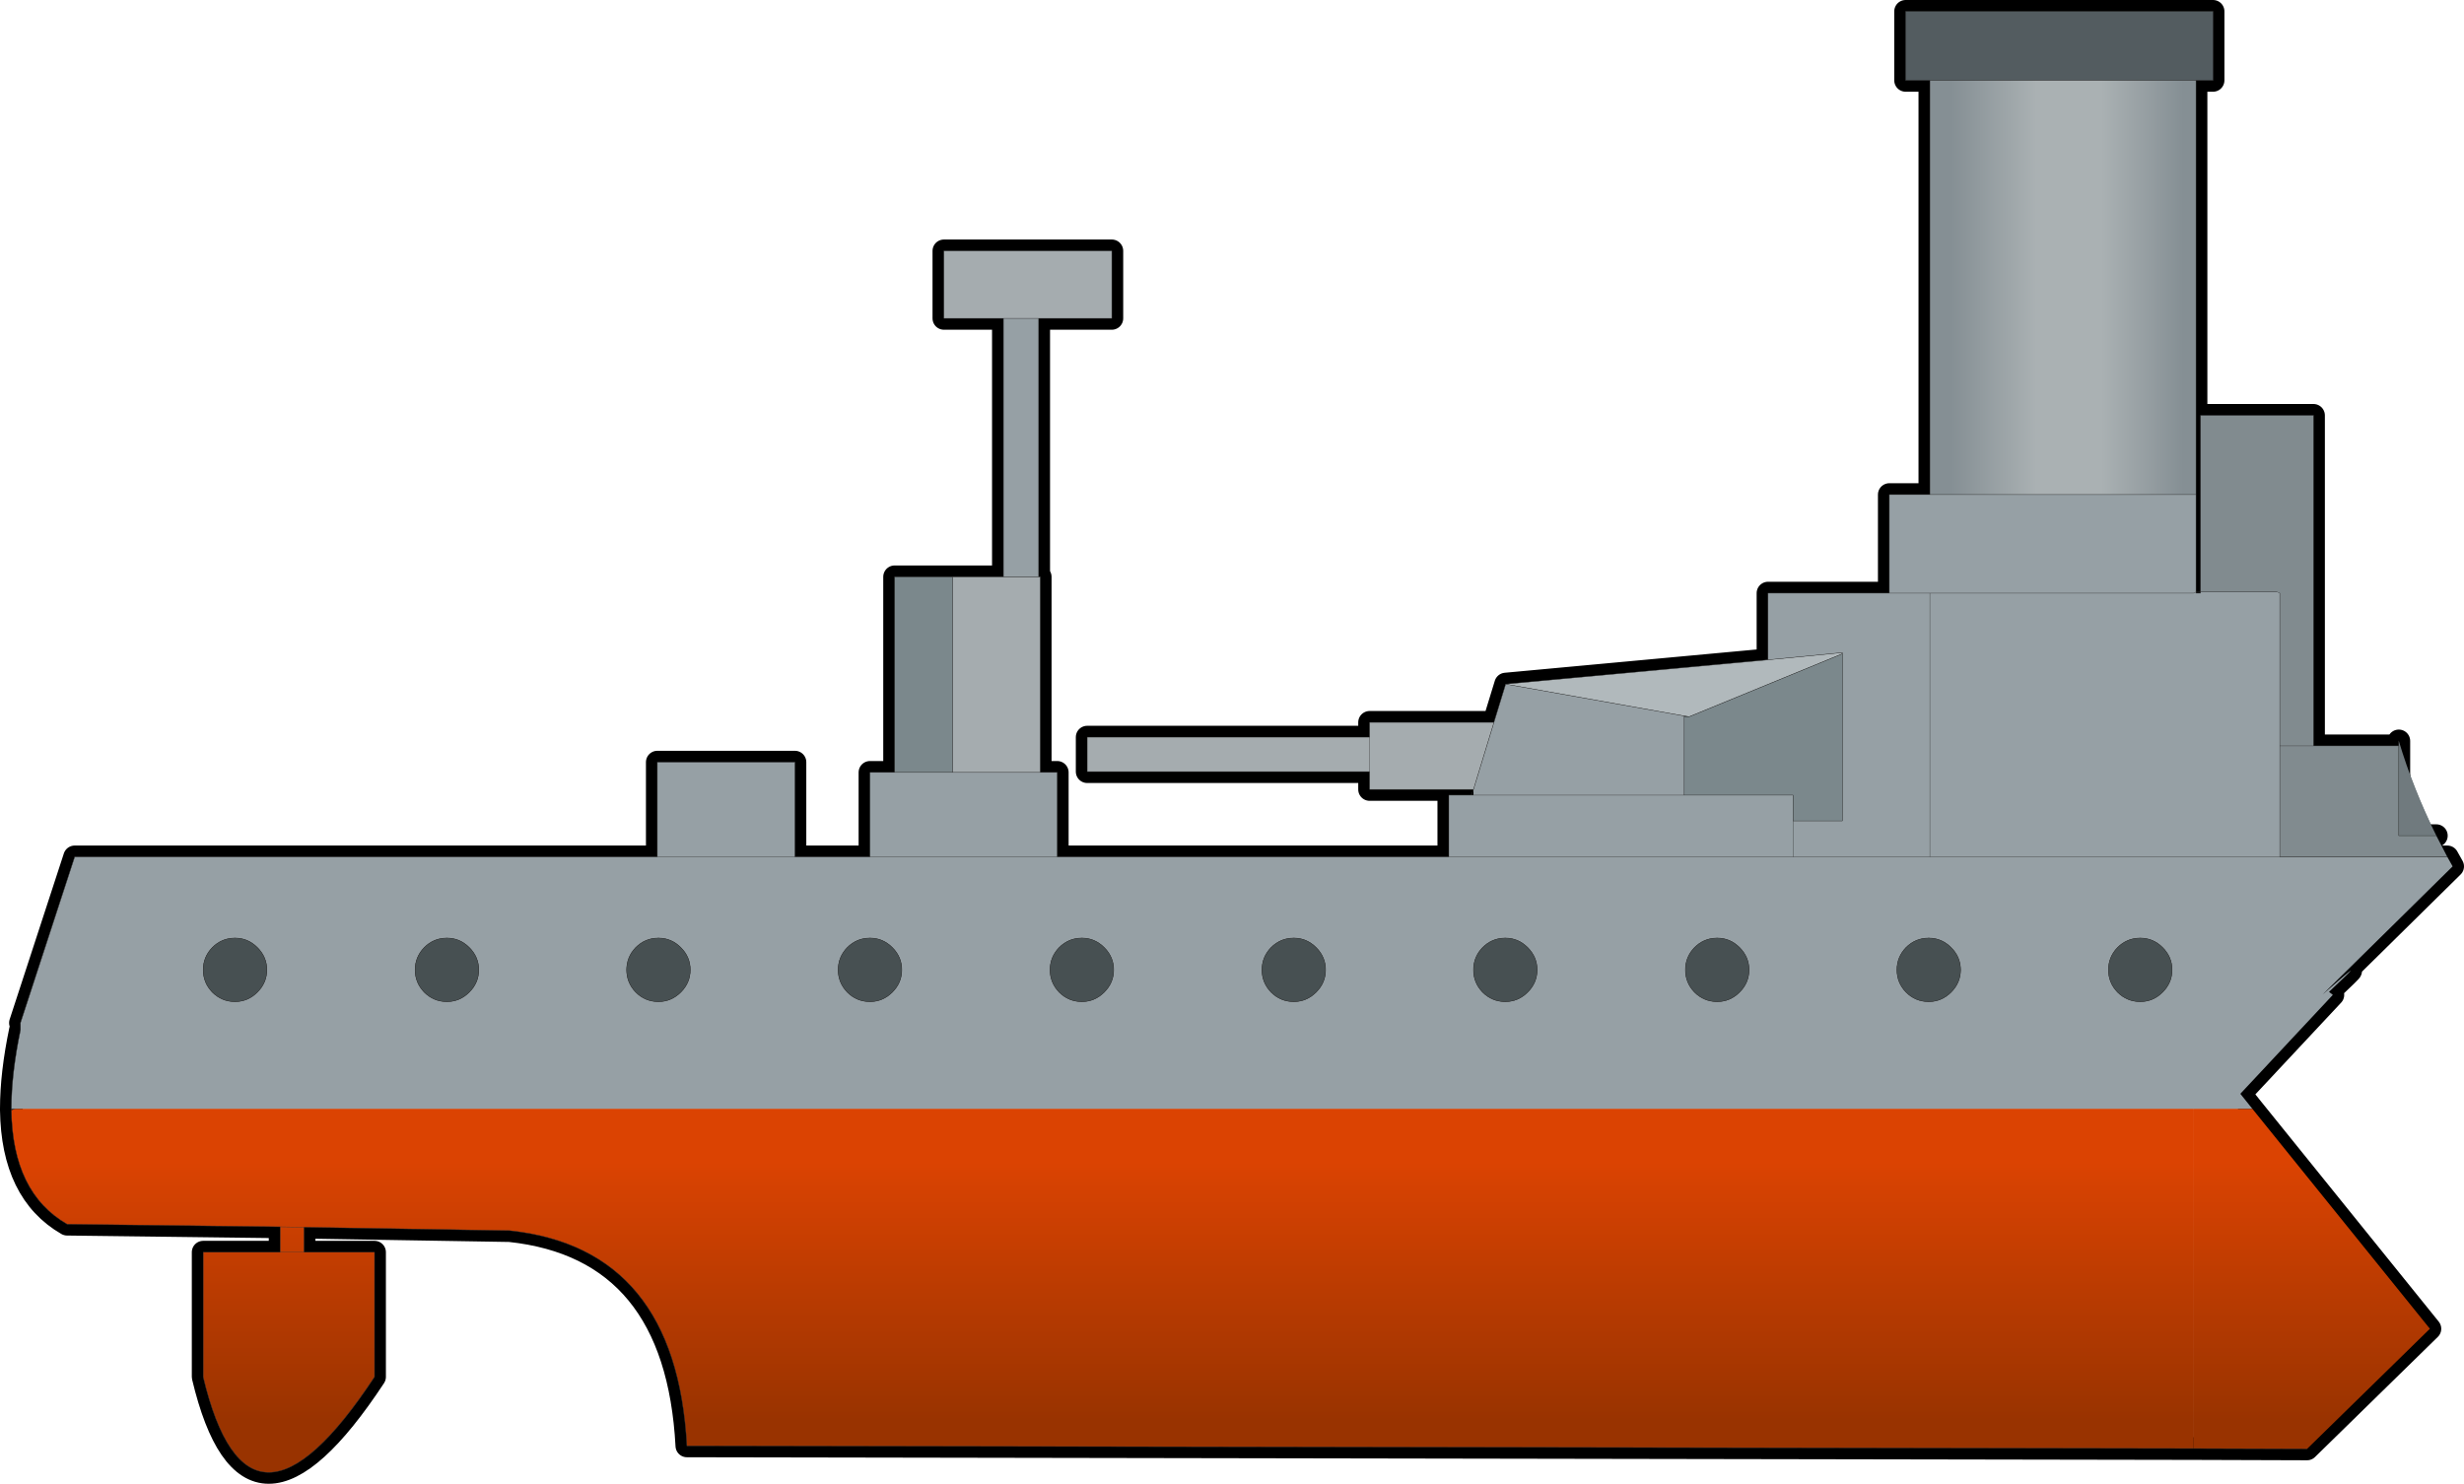 <?xml version="1.0" encoding="UTF-8" standalone="no"?>
<svg xmlns:ffdec="https://www.free-decompiler.com/flash" xmlns:xlink="http://www.w3.org/1999/xlink" ffdec:objectType="shape" height="195.75px" width="325.0px" xmlns="http://www.w3.org/2000/svg">
  <g transform="matrix(1.0, 0.0, 0.0, 1.0, 162.5, 97.85)">
    <path d="M31.85 6.3 L18.15 6.3 18.15 3.95 -19.1 3.95 -19.1 -0.6 18.15 -0.6 18.15 -2.55 34.55 -2.55 31.85 6.3 M-36.85 -21.75 L-30.15 -21.75 -25.5 -21.75 -25.3 -21.75 -25.3 4.05 -36.85 4.05 -36.85 -21.75 M-30.15 -55.85 L-38.0 -55.85 -38.0 -64.75 -15.85 -64.75 -15.85 -55.85 -25.5 -55.85 -30.15 -55.85 M18.15 -0.6 L18.15 3.95 18.15 -0.6" fill="#a5acaf" fill-rule="evenodd" stroke="none"/>
    <path d="M34.55 -2.55 L36.1 -7.6 59.65 -3.4 59.65 -3.3 59.65 7.05 74.0 7.05 74.0 10.45 80.5 10.45 80.5 -11.6 80.5 -11.75 70.7 -10.8 70.7 -19.6 86.7 -19.6 86.7 -32.6 92.05 -32.6 127.15 -32.6 127.15 -19.75 126.85 -19.6 92.05 -19.6 86.7 -19.6 92.05 -19.6 126.85 -19.6 127.15 -19.75 127.15 -19.6 127.75 -19.6 127.75 -19.75 137.85 -19.75 138.2 -19.6 138.2 0.55 138.2 15.2 160.3 15.2 161.0 16.45 143.85 33.35 Q150.8 27.25 144.7 33.0 L144.75 33.05 145.2 33.4 133.0 46.45 134.6 48.45 126.85 48.45 -160.5 48.45 -161.0 48.45 -161.0 48.4 Q-161.0 43.8 -159.8 38.05 L-159.8 37.1 -152.65 15.2 -75.8 15.2 -75.8 2.7 -57.65 2.7 -57.65 15.2 -47.75 15.2 -47.75 4.05 -44.5 4.05 -36.85 4.05 -25.3 4.05 -23.05 4.05 -23.05 15.2 28.6 15.2 28.6 7.05 31.55 7.05 31.85 7.05 31.85 6.3 34.55 -2.55 M-30.15 -21.75 L-30.15 -55.85 -25.5 -55.85 -25.5 -21.75 -30.15 -21.75 M80.5 -11.75 L80.5 -11.6 80.5 -11.75 M122.75 33.05 Q124.0 31.8 124.0 30.1 124.0 28.4 122.75 27.15 121.5 25.9 119.8 25.9 118.05 25.9 116.8 27.15 115.6 28.4 115.6 30.1 115.6 31.8 116.8 33.05 118.05 34.3 119.8 34.3 121.5 34.3 122.75 33.05 M28.6 15.2 L74.0 15.2 92.05 15.2 138.2 15.2 92.05 15.2 74.0 15.2 28.6 15.2 M88.9 27.15 Q87.7 28.4 87.7 30.1 87.7 31.8 88.9 33.05 90.15 34.3 91.9 34.3 93.6 34.3 94.85 33.05 96.1 31.8 96.1 30.1 96.1 28.4 94.85 27.15 93.6 25.9 91.9 25.9 90.15 25.9 88.9 27.15 M74.0 10.45 L74.0 15.2 74.0 10.45 M68.2 30.1 Q68.2 28.4 66.95 27.15 65.7 25.9 64.0 25.9 62.25 25.9 61.0 27.15 59.8 28.4 59.8 30.1 59.8 31.8 61.0 33.05 62.25 34.3 64.0 34.3 65.7 34.3 66.95 33.05 68.2 31.8 68.2 30.1 M33.05 33.05 Q34.3 34.3 36.05 34.3 37.75 34.3 39.0 33.05 40.25 31.8 40.25 30.1 40.25 28.4 39.0 27.15 37.75 25.9 36.05 25.9 34.3 25.9 33.05 27.15 31.85 28.4 31.85 30.1 31.85 31.8 33.05 33.05 M5.15 33.05 Q6.4 34.3 8.15 34.3 9.85 34.3 11.1 33.05 12.35 31.8 12.35 30.1 12.35 28.4 11.1 27.15 9.85 25.9 8.15 25.9 6.4 25.9 5.15 27.15 3.95 28.4 3.95 30.1 3.95 31.8 5.15 33.05 M92.05 15.2 L92.05 -19.6 92.05 15.2 M31.85 7.05 L59.65 7.05 31.85 7.05 M-50.75 33.05 Q-49.5 34.3 -47.75 34.3 -46.05 34.3 -44.8 33.05 -43.55 31.8 -43.55 30.1 -43.55 28.4 -44.8 27.15 -46.05 25.9 -47.75 25.9 -49.5 25.9 -50.75 27.15 -51.95 28.4 -51.95 30.1 -51.95 31.8 -50.75 33.05 M-78.65 33.05 Q-77.4 34.3 -75.65 34.3 -73.95 34.3 -72.7 33.05 -71.45 31.8 -71.45 30.1 -71.45 28.4 -72.7 27.15 -73.95 25.9 -75.65 25.9 -77.4 25.9 -78.65 27.15 -79.85 28.4 -79.85 30.1 -79.85 31.8 -78.65 33.05 M-24.0 30.1 Q-24.0 31.8 -22.8 33.05 -21.55 34.3 -19.8 34.3 -18.1 34.3 -16.85 33.05 -15.6 31.8 -15.6 30.1 -15.6 28.4 -16.85 27.15 -18.1 25.9 -19.8 25.9 -21.55 25.9 -22.8 27.15 -24.0 28.4 -24.0 30.1 M-47.75 15.2 L-23.05 15.2 -47.75 15.2 M-75.8 15.2 L-57.65 15.2 -75.8 15.2 M-100.6 33.05 Q-99.35 31.8 -99.35 30.1 -99.35 28.4 -100.6 27.15 -101.85 25.9 -103.55 25.9 -105.3 25.9 -106.55 27.15 -107.75 28.4 -107.75 30.1 -107.75 31.8 -106.55 33.05 -105.3 34.3 -103.55 34.3 -101.85 34.3 -100.6 33.05 M-135.7 30.1 Q-135.7 31.8 -134.5 33.05 -133.25 34.3 -131.5 34.3 -129.8 34.3 -128.55 33.05 -127.3 31.8 -127.3 30.1 -127.3 28.4 -128.55 27.15 -129.8 25.9 -131.5 25.9 -133.25 25.9 -134.5 27.15 -135.7 28.4 -135.7 30.1" fill="#96a0a5" fill-rule="evenodd" stroke="none"/>
    <path d="M-44.5 4.05 L-44.5 -21.75 -36.85 -21.75 -36.85 4.05 -44.5 4.05 M60.3 -3.3 L80.5 -11.6 80.5 10.45 74.0 10.45 74.0 7.05 59.65 7.05 59.65 -3.3 60.3 -3.3" fill="#7b888c" fill-rule="evenodd" stroke="none"/>
    <path d="M36.1 -7.6 L70.7 -10.8 80.5 -11.75 80.5 -11.6 60.3 -3.3 59.65 -3.4 36.1 -7.6" fill="#b1b9bc" fill-rule="evenodd" stroke="none"/>
    <path d="M92.05 -87.25 L88.85 -87.25 88.85 -96.35 129.4 -96.35 129.4 -87.25 127.15 -87.25 92.05 -87.25" fill="#535c60" fill-rule="evenodd" stroke="none"/>
    <path d="M127.75 -19.75 L127.75 -43.05 142.65 -43.05 142.65 0.55 153.9 0.55 153.9 12.4 158.85 12.4 160.3 15.2 138.2 15.2 138.2 0.55 138.2 -19.6 137.85 -19.75 127.75 -19.75 M142.65 0.55 L138.2 0.55 142.65 0.55" fill="#818b8f" fill-rule="evenodd" stroke="none"/>
    <path d="M92.05 -32.6 L92.05 -87.25 127.15 -87.25 127.15 -32.6 92.05 -32.6" fill="url(#gradient0)" fill-rule="evenodd" stroke="none"/>
    <path d="M153.9 0.55 L153.9 -0.1 Q155.8 6.25 158.85 12.4 L153.9 12.4 153.9 0.55" fill="#707a7e" fill-rule="evenodd" stroke="none"/>
    <path d="M122.75 33.05 Q121.5 34.3 119.8 34.3 118.05 34.3 116.8 33.05 115.6 31.8 115.6 30.1 115.6 28.4 116.8 27.15 118.05 25.9 119.8 25.9 121.5 25.9 122.75 27.15 124.0 28.4 124.0 30.1 124.0 31.8 122.75 33.05 M88.9 27.15 Q90.15 25.9 91.9 25.9 93.6 25.9 94.85 27.15 96.1 28.4 96.1 30.1 96.1 31.8 94.85 33.05 93.6 34.3 91.9 34.3 90.15 34.3 88.9 33.05 87.7 31.8 87.7 30.1 87.7 28.4 88.9 27.15 M68.2 30.1 Q68.2 31.8 66.95 33.05 65.7 34.3 64.0 34.3 62.25 34.3 61.0 33.05 59.8 31.8 59.8 30.1 59.8 28.4 61.0 27.15 62.25 25.9 64.0 25.9 65.7 25.9 66.95 27.15 68.2 28.4 68.2 30.1 M5.15 33.05 Q3.95 31.8 3.95 30.1 3.95 28.4 5.15 27.15 6.4 25.9 8.15 25.9 9.85 25.9 11.1 27.15 12.35 28.4 12.35 30.1 12.35 31.8 11.1 33.05 9.85 34.3 8.15 34.3 6.4 34.3 5.15 33.05 M33.05 33.05 Q31.85 31.8 31.85 30.1 31.85 28.4 33.05 27.15 34.3 25.9 36.05 25.9 37.75 25.9 39.0 27.15 40.25 28.4 40.25 30.1 40.25 31.8 39.0 33.05 37.75 34.3 36.05 34.3 34.3 34.3 33.05 33.05 M-24.0 30.1 Q-24.0 28.4 -22.8 27.15 -21.55 25.9 -19.8 25.9 -18.1 25.9 -16.85 27.15 -15.6 28.4 -15.6 30.1 -15.6 31.8 -16.85 33.05 -18.1 34.3 -19.8 34.3 -21.55 34.3 -22.8 33.05 -24.0 31.8 -24.0 30.1 M-78.65 33.05 Q-79.85 31.8 -79.85 30.1 -79.85 28.4 -78.65 27.15 -77.4 25.9 -75.65 25.9 -73.95 25.9 -72.7 27.15 -71.45 28.4 -71.45 30.1 -71.45 31.8 -72.7 33.05 -73.95 34.3 -75.65 34.3 -77.4 34.3 -78.65 33.05 M-50.75 33.05 Q-51.95 31.8 -51.95 30.1 -51.95 28.4 -50.75 27.15 -49.5 25.9 -47.75 25.9 -46.05 25.9 -44.8 27.15 -43.55 28.4 -43.55 30.1 -43.55 31.8 -44.8 33.05 -46.05 34.3 -47.75 34.3 -49.5 34.3 -50.75 33.05 M-100.6 33.05 Q-101.85 34.3 -103.55 34.3 -105.3 34.3 -106.55 33.05 -107.75 31.8 -107.75 30.1 -107.75 28.4 -106.55 27.15 -105.3 25.9 -103.55 25.9 -101.85 25.9 -100.6 27.15 -99.35 28.4 -99.35 30.1 -99.35 31.8 -100.6 33.05 M-135.7 30.1 Q-135.7 28.4 -134.5 27.15 -133.25 25.9 -131.5 25.9 -129.8 25.9 -128.55 27.15 -127.3 28.4 -127.3 30.1 -127.3 31.8 -128.55 33.05 -129.8 34.3 -131.5 34.3 -133.25 34.3 -134.5 33.05 -135.7 31.8 -135.7 30.1" fill="#475052" fill-rule="evenodd" stroke="none"/>
    <path d="M134.6 48.45 L158.0 77.45 141.8 93.3 126.85 93.25 126.85 48.45 134.6 48.45" fill="url(#gradient1)" fill-rule="evenodd" stroke="none"/>
    <path d="M126.85 93.25 L-71.9 92.9 Q-73.3 66.85 -95.25 64.5 L-122.4 64.05 -122.4 67.35 -113.1 67.35 -113.1 83.8 Q-129.7 109.0 -135.7 83.8 L-135.7 67.35 -125.55 67.35 -125.55 64.0 -153.65 63.65 Q-160.85 59.5 -161.0 48.6 L-160.95 48.6 -160.5 48.45 126.85 48.45 126.85 93.25 M-122.4 67.35 L-125.55 67.35 -122.4 67.35 M-125.55 64.0 L-122.4 64.05 -125.55 64.0" fill="url(#gradient2)" fill-rule="evenodd" stroke="none"/>
    <path d="M31.85 6.3 L18.15 6.3 18.15 3.95 -19.1 3.95 -19.1 -0.6 18.15 -0.6 18.15 -2.55 34.55 -2.55 36.1 -7.6 70.7 -10.8 70.7 -19.6 86.7 -19.6 86.7 -32.6 92.05 -32.6 92.05 -87.25 88.85 -87.25 88.85 -96.35 129.4 -96.35 129.4 -87.25 127.15 -87.25 127.15 -32.6 127.15 -19.75 127.75 -19.75 127.75 -43.05 142.65 -43.05 142.65 0.55 153.9 0.55 153.9 -0.1 M160.3 15.2 L161.0 16.45 143.85 33.35 Q150.8 27.25 144.7 33.0 L144.75 33.05 145.2 33.4 133.0 46.45 134.6 48.45 158.0 77.45 141.8 93.3 126.85 93.25 -71.9 92.9 Q-73.3 66.85 -95.25 64.5 L-122.4 64.05 -122.4 67.35 -113.1 67.35 -113.1 83.8 Q-129.7 109.0 -135.7 83.8 L-135.7 67.35 -125.55 67.35 -125.55 64.0 -153.65 63.65 Q-160.85 59.5 -161.0 48.6 L-161.0 48.45 -161.0 48.4 Q-161.0 43.8 -159.8 38.05 M-159.8 37.1 L-152.65 15.2 -75.8 15.2 -75.8 2.7 -57.65 2.7 -57.65 15.2 -47.75 15.2 -47.75 4.05 -44.5 4.05 -44.5 -21.75 -36.85 -21.75 -30.15 -21.75 -30.15 -55.85 -38.0 -55.85 -38.0 -64.75 -15.85 -64.75 -15.85 -55.85 -25.5 -55.85 -25.5 -21.75 -25.3 -21.75 -25.3 4.05 -23.05 4.05 -23.05 15.2 28.6 15.2 28.6 7.05 31.55 7.05 31.85 6.3 34.55 -2.55 M59.65 -3.4 L60.3 -3.3 80.5 -11.6 80.5 -11.75 70.7 -10.8 M59.65 -3.3 L59.65 7.05 74.0 7.05 74.0 10.45 80.5 10.45 80.5 -11.6 M59.65 -3.3 L59.65 -3.4 36.1 -7.6 M86.7 -19.6 L92.05 -19.6 126.85 -19.6 127.15 -19.75 127.15 -19.6 127.75 -19.6 127.75 -19.75 137.85 -19.75 M138.2 -19.6 L138.2 0.55 142.65 0.55 M127.15 -87.25 L92.05 -87.25 M92.05 -32.6 L127.15 -32.6 M158.85 12.4 L153.9 12.4 153.9 0.55 M138.2 15.2 L138.2 0.55 M160.3 15.2 L138.2 15.2 92.05 15.2 74.0 15.2 28.6 15.2 M74.0 15.2 L74.0 10.45 M31.55 7.05 L31.85 7.05 59.65 7.05 M92.05 -19.6 L92.05 15.2 M18.15 3.95 L18.15 -0.6 M-30.15 -55.85 L-25.5 -55.85 M-30.15 -21.75 L-25.5 -21.75 M-25.3 4.05 L-36.85 4.05 -44.5 4.05 M-57.65 15.2 L-75.8 15.2 M-23.05 15.2 L-47.75 15.2 M-122.4 64.05 L-125.55 64.0 M-125.55 67.35 L-122.4 67.35 M-36.85 4.05 L-36.85 -21.75" fill="none" stroke="#000000" stroke-linecap="round" stroke-linejoin="round" stroke-width="3.0"/>
    <path d="M122.75 33.05 Q121.5 34.3 119.8 34.3 118.05 34.3 116.8 33.05 115.6 31.8 115.6 30.1 115.6 28.4 116.8 27.15 118.05 25.9 119.8 25.9 121.5 25.9 122.75 27.15 124.0 28.4 124.0 30.1 124.0 31.8 122.75 33.05 M88.9 27.15 Q90.15 25.9 91.9 25.9 93.6 25.9 94.85 27.15 96.1 28.4 96.1 30.1 96.1 31.8 94.85 33.05 93.6 34.3 91.9 34.3 90.15 34.3 88.9 33.05 87.7 31.8 87.7 30.1 87.7 28.4 88.9 27.15 M68.2 30.1 Q68.2 31.8 66.95 33.05 65.7 34.3 64.0 34.3 62.25 34.3 61.0 33.05 59.8 31.8 59.8 30.1 59.8 28.4 61.0 27.15 62.25 25.9 64.0 25.9 65.7 25.9 66.95 27.15 68.2 28.4 68.2 30.1 M5.15 33.05 Q3.95 31.8 3.95 30.1 3.95 28.4 5.15 27.15 6.4 25.9 8.15 25.9 9.85 25.9 11.1 27.15 12.35 28.4 12.35 30.1 12.35 31.8 11.1 33.05 9.85 34.3 8.15 34.3 6.4 34.3 5.15 33.05 M33.05 33.05 Q31.85 31.8 31.85 30.1 31.85 28.4 33.05 27.15 34.3 25.9 36.05 25.9 37.75 25.9 39.0 27.15 40.25 28.4 40.25 30.1 40.25 31.8 39.0 33.05 37.75 34.3 36.05 34.3 34.3 34.3 33.05 33.05 M-24.0 30.1 Q-24.0 28.4 -22.8 27.15 -21.55 25.9 -19.8 25.9 -18.1 25.9 -16.85 27.15 -15.6 28.4 -15.6 30.1 -15.6 31.8 -16.85 33.05 -18.1 34.3 -19.8 34.3 -21.55 34.3 -22.8 33.05 -24.0 31.8 -24.0 30.1 M-78.65 33.05 Q-79.85 31.8 -79.85 30.1 -79.85 28.4 -78.65 27.15 -77.4 25.9 -75.65 25.9 -73.95 25.9 -72.7 27.15 -71.45 28.4 -71.45 30.1 -71.45 31.8 -72.7 33.05 -73.95 34.3 -75.65 34.3 -77.4 34.3 -78.65 33.05 M-50.75 33.05 Q-51.95 31.8 -51.95 30.1 -51.95 28.4 -50.75 27.15 -49.5 25.9 -47.75 25.9 -46.05 25.9 -44.8 27.15 -43.55 28.4 -43.55 30.1 -43.55 31.8 -44.8 33.05 -46.05 34.3 -47.75 34.3 -49.5 34.3 -50.75 33.05 M-100.6 33.05 Q-101.85 34.3 -103.55 34.3 -105.3 34.3 -106.55 33.05 -107.75 31.8 -107.75 30.1 -107.75 28.4 -106.55 27.15 -105.3 25.9 -103.55 25.9 -101.85 25.9 -100.6 27.15 -99.35 28.4 -99.35 30.1 -99.35 31.8 -100.6 33.05 M-135.7 30.1 Q-135.7 28.4 -134.5 27.15 -133.25 25.9 -131.5 25.9 -129.8 25.9 -128.55 27.15 -127.3 28.4 -127.3 30.1 -127.3 31.8 -128.55 33.05 -129.8 34.3 -131.5 34.3 -133.25 34.3 -134.5 33.05 -135.7 31.8 -135.7 30.1 Z" fill="none" stroke="#000000" stroke-linecap="round" stroke-linejoin="round" stroke-width="3.0"/>
    <path d="M92.05 -87.25 L88.85 -87.25 88.85 -96.35 129.4 -96.35 129.4 -87.25 127.15 -87.25 92.05 -87.25" fill="#535c60" fill-rule="evenodd" stroke="none"/>
    <path d="M127.15 -32.6 L127.15 -19.75 126.85 -19.6 92.05 -19.6 86.7 -19.6 92.05 -19.6 126.85 -19.6 127.15 -19.75 127.15 -19.6 127.75 -19.6 127.75 -19.75 137.85 -19.75 138.2 -19.6 138.2 0.55 138.2 15.2 160.3 15.2 161.0 16.45 143.85 33.35 Q150.8 27.25 144.7 33.0 L144.75 33.05 145.2 33.4 133.0 46.45 134.6 48.45 126.85 48.45 -160.5 48.45 -161.0 48.45 -161.0 48.4 Q-161.0 43.8 -159.8 38.05 L-159.8 37.1 -152.65 15.2 -75.8 15.2 -75.8 2.7 -57.65 2.7 -57.65 15.2 -47.75 15.2 -47.75 4.05 -44.5 4.05 -36.85 4.05 -25.3 4.05 -23.05 4.05 -23.05 15.2 28.6 15.2 28.6 7.05 31.55 7.05 31.85 7.05 31.85 6.3 34.55 -2.55 36.1 -7.6 59.65 -3.4 59.65 -3.3 59.65 7.05 74.0 7.05 74.0 10.45 80.5 10.45 80.5 -11.6 80.5 -11.75 80.5 -11.6 80.5 -11.75 70.7 -10.8 70.7 -19.6 86.7 -19.6 86.7 -32.6 92.05 -32.6 127.15 -32.6 M-30.15 -21.75 L-30.15 -55.85 -25.5 -55.85 -25.5 -21.75 -30.15 -21.75 M124.0 30.1 Q124.0 28.4 122.75 27.15 121.5 25.9 119.8 25.9 118.05 25.9 116.8 27.15 115.6 28.4 115.6 30.1 115.6 31.8 116.8 33.05 118.05 34.3 119.8 34.3 121.5 34.3 122.75 33.05 124.0 31.8 124.0 30.1 M92.05 -19.6 L92.05 15.2 74.0 15.2 74.0 10.45 74.0 15.2 92.05 15.2 92.05 -19.6 M91.9 25.9 Q90.15 25.9 88.9 27.15 87.7 28.4 87.7 30.1 87.7 31.8 88.9 33.05 90.15 34.3 91.9 34.3 93.6 34.3 94.85 33.05 96.1 31.8 96.1 30.1 96.1 28.4 94.85 27.15 93.6 25.9 91.9 25.9 M92.05 15.2 L138.2 15.2 92.05 15.2 M61.0 27.15 Q59.8 28.4 59.8 30.1 59.8 31.8 61.0 33.05 62.25 34.3 64.0 34.3 65.7 34.3 66.95 33.05 68.2 31.8 68.2 30.1 68.2 28.4 66.95 27.15 65.7 25.9 64.0 25.9 62.25 25.9 61.0 27.15 M40.25 30.1 Q40.25 28.4 39.0 27.15 37.75 25.9 36.05 25.9 34.3 25.9 33.05 27.15 31.85 28.4 31.85 30.1 31.85 31.8 33.05 33.05 34.3 34.3 36.05 34.3 37.75 34.3 39.0 33.05 40.25 31.8 40.25 30.1 M12.35 30.1 Q12.35 28.4 11.1 27.15 9.85 25.9 8.15 25.9 6.4 25.9 5.15 27.15 3.95 28.4 3.95 30.1 3.95 31.8 5.15 33.05 6.4 34.3 8.15 34.3 9.85 34.3 11.1 33.05 12.35 31.8 12.35 30.1 M28.6 15.2 L74.0 15.2 28.6 15.2 M31.85 7.05 L59.65 7.05 31.85 7.05 M-44.8 27.15 Q-46.05 25.9 -47.75 25.9 -49.5 25.9 -50.75 27.15 -51.95 28.4 -51.95 30.1 -51.95 31.8 -50.75 33.05 -49.5 34.3 -47.75 34.3 -46.05 34.3 -44.8 33.05 -43.55 31.8 -43.55 30.1 -43.55 28.4 -44.8 27.15 M-72.7 27.15 Q-73.95 25.9 -75.65 25.9 -77.4 25.9 -78.65 27.15 -79.85 28.4 -79.85 30.1 -79.85 31.8 -78.65 33.05 -77.4 34.3 -75.65 34.3 -73.95 34.3 -72.7 33.05 -71.45 31.8 -71.45 30.1 -71.45 28.4 -72.7 27.15 M-15.6 30.1 Q-15.6 28.4 -16.85 27.15 -18.1 25.9 -19.8 25.9 -21.55 25.9 -22.8 27.15 -24.0 28.4 -24.0 30.1 -24.0 31.8 -22.8 33.05 -21.55 34.3 -19.8 34.3 -18.1 34.3 -16.85 33.05 -15.6 31.8 -15.6 30.1 M-75.8 15.2 L-57.65 15.2 -75.8 15.2 M-23.05 15.2 L-47.75 15.2 -23.05 15.2 M-127.3 30.1 Q-127.3 28.4 -128.55 27.15 -129.8 25.9 -131.5 25.9 -133.25 25.9 -134.5 27.15 -135.7 28.4 -135.7 30.1 -135.7 31.8 -134.5 33.05 -133.25 34.3 -131.5 34.3 -129.8 34.3 -128.55 33.05 -127.3 31.8 -127.3 30.1 M-99.35 30.1 Q-99.35 28.4 -100.6 27.15 -101.85 25.9 -103.55 25.9 -105.3 25.9 -106.55 27.15 -107.75 28.4 -107.75 30.1 -107.75 31.8 -106.55 33.05 -105.3 34.3 -103.55 34.3 -101.85 34.3 -100.6 33.05 -99.35 31.8 -99.35 30.1" fill="#96a0a5" fill-rule="evenodd" stroke="none"/>
    <path d="M127.75 -19.75 L127.75 -43.05 142.65 -43.05 142.65 0.55 153.9 0.55 153.9 12.4 158.85 12.4 160.3 15.2 138.2 15.2 138.2 0.55 138.2 -19.6 137.85 -19.75 127.75 -19.75 M142.65 0.55 L138.2 0.55 142.65 0.55" fill="#818b8f" fill-rule="evenodd" stroke="none"/>
    <path d="M127.15 -87.25 L127.15 -32.6 92.05 -32.6 92.05 -87.25 127.15 -87.25" fill="url(#gradient3)" fill-rule="evenodd" stroke="none"/>
    <path d="M153.9 0.55 L153.9 -0.1 Q155.8 6.25 158.85 12.4 L153.9 12.4 153.9 0.55" fill="#707a7e" fill-rule="evenodd" stroke="none"/>
    <path d="M124.0 30.1 Q124.0 31.8 122.75 33.05 121.5 34.3 119.8 34.3 118.05 34.3 116.8 33.05 115.6 31.8 115.6 30.1 115.6 28.4 116.8 27.15 118.05 25.9 119.8 25.9 121.5 25.9 122.75 27.15 124.0 28.4 124.0 30.1 M91.9 25.9 Q93.6 25.9 94.85 27.15 96.1 28.4 96.1 30.1 96.1 31.8 94.85 33.05 93.6 34.3 91.9 34.3 90.15 34.3 88.9 33.05 87.7 31.8 87.7 30.1 87.7 28.4 88.9 27.15 90.15 25.9 91.9 25.9 M40.25 30.1 Q40.25 31.8 39.0 33.05 37.75 34.3 36.05 34.3 34.3 34.3 33.05 33.05 31.85 31.8 31.85 30.1 31.85 28.4 33.05 27.15 34.3 25.9 36.05 25.9 37.75 25.9 39.0 27.15 40.25 28.4 40.25 30.1 M61.0 27.15 Q62.25 25.9 64.0 25.9 65.7 25.9 66.95 27.15 68.2 28.4 68.2 30.1 68.2 31.8 66.95 33.05 65.7 34.3 64.0 34.3 62.25 34.3 61.0 33.05 59.8 31.8 59.8 30.1 59.8 28.4 61.0 27.15 M12.35 30.1 Q12.35 31.8 11.1 33.05 9.85 34.3 8.15 34.3 6.4 34.3 5.15 33.05 3.95 31.8 3.95 30.1 3.95 28.4 5.15 27.15 6.4 25.9 8.15 25.9 9.85 25.9 11.1 27.15 12.35 28.4 12.35 30.1 M-15.6 30.1 Q-15.6 31.8 -16.85 33.05 -18.1 34.3 -19.8 34.3 -21.55 34.3 -22.8 33.05 -24.0 31.8 -24.0 30.1 -24.0 28.4 -22.8 27.15 -21.55 25.9 -19.8 25.9 -18.1 25.9 -16.85 27.15 -15.6 28.4 -15.6 30.1 M-72.7 27.15 Q-71.45 28.4 -71.45 30.1 -71.45 31.8 -72.7 33.05 -73.95 34.3 -75.65 34.3 -77.4 34.3 -78.65 33.05 -79.85 31.8 -79.85 30.1 -79.85 28.4 -78.65 27.15 -77.4 25.9 -75.65 25.9 -73.95 25.9 -72.7 27.15 M-44.8 27.15 Q-43.55 28.4 -43.55 30.1 -43.55 31.8 -44.8 33.05 -46.05 34.3 -47.75 34.3 -49.5 34.3 -50.75 33.05 -51.95 31.8 -51.95 30.1 -51.95 28.4 -50.75 27.15 -49.5 25.9 -47.75 25.9 -46.05 25.9 -44.8 27.15 M-99.35 30.1 Q-99.35 31.8 -100.6 33.05 -101.85 34.3 -103.55 34.3 -105.3 34.3 -106.55 33.05 -107.75 31.8 -107.75 30.1 -107.75 28.4 -106.55 27.15 -105.3 25.9 -103.55 25.9 -101.85 25.9 -100.6 27.15 -99.35 28.4 -99.35 30.1 M-127.3 30.1 Q-127.3 31.8 -128.55 33.05 -129.8 34.3 -131.5 34.3 -133.25 34.3 -134.5 33.05 -135.7 31.8 -135.7 30.1 -135.7 28.4 -134.5 27.15 -133.25 25.9 -131.5 25.9 -129.8 25.9 -128.55 27.15 -127.3 28.4 -127.3 30.1" fill="#475052" fill-rule="evenodd" stroke="none"/>
    <path d="M36.1 -7.6 L70.7 -10.8 80.5 -11.75 80.5 -11.6 60.3 -3.3 59.65 -3.4 36.1 -7.6" fill="#b1b9bc" fill-rule="evenodd" stroke="none"/>
    <path d="M-44.5 4.05 L-44.5 -21.75 -36.85 -21.75 -36.85 4.05 -44.5 4.05 M80.5 -11.6 L80.5 10.45 74.0 10.45 74.0 7.05 59.65 7.05 59.65 -3.3 60.3 -3.3 80.5 -11.6" fill="#7b888c" fill-rule="evenodd" stroke="none"/>
    <path d="M134.6 48.45 L158.0 77.45 141.8 93.3 126.85 93.25 126.85 48.45 134.6 48.45" fill="url(#gradient4)" fill-rule="evenodd" stroke="none"/>
    <path d="M-36.85 -21.75 L-30.15 -21.75 -25.5 -21.75 -25.3 -21.75 -25.3 4.05 -36.85 4.05 -36.85 -21.75 M-30.15 -55.85 L-38.0 -55.85 -38.0 -64.75 -15.85 -64.75 -15.85 -55.85 -25.5 -55.85 -30.15 -55.85 M31.85 6.3 L18.15 6.3 18.15 3.95 -19.1 3.95 -19.1 -0.6 18.15 -0.6 18.15 -2.55 34.55 -2.55 31.85 6.3 M18.15 3.95 L18.15 -0.6 18.15 3.95" fill="#a5acaf" fill-rule="evenodd" stroke="none"/>
    <path d="M126.85 93.25 L-71.9 92.9 Q-73.3 66.85 -95.25 64.5 L-122.4 64.05 -122.4 67.35 -113.1 67.35 -113.1 83.8 Q-129.7 109.0 -135.7 83.8 L-135.7 67.35 -125.55 67.35 -125.55 64.0 -153.65 63.65 Q-160.85 59.5 -161.0 48.6 L-160.95 48.6 -160.5 48.45 126.85 48.45 126.85 93.25 M-122.4 67.35 L-125.55 67.35 -122.4 67.35 M-125.55 64.0 L-122.4 64.05 -125.55 64.0" fill="url(#gradient5)" fill-rule="evenodd" stroke="none"/>
    <path d="M92.05 -87.25 L88.85 -87.25 88.85 -96.35 129.4 -96.35 129.4 -87.25 127.15 -87.25 127.15 -32.6 127.15 -19.75 127.75 -19.75 127.75 -43.05 142.65 -43.05 142.65 0.55 153.9 0.55 153.9 -0.1 M141.8 93.3 L126.85 93.25 -71.9 92.9 Q-73.3 66.85 -95.25 64.5 L-122.4 64.05 -122.4 67.35 -113.1 67.35 -113.1 83.8 Q-129.7 109.0 -135.7 83.8 L-135.7 67.35 -125.55 67.35 -125.55 64.0 -153.65 63.65 Q-160.85 59.5 -161.0 48.6 L-161.0 48.45 -161.0 48.4 Q-161.0 43.8 -159.8 38.05 M-159.8 37.1 L-152.65 15.2 -75.8 15.2 -75.8 2.7 -57.65 2.7 -57.65 15.2 -47.75 15.2 -47.75 4.05 -44.5 4.05 -44.5 -21.75 -36.85 -21.75 -30.15 -21.75 -30.15 -55.85 -38.0 -55.85 -38.0 -64.75 -15.85 -64.75 -15.85 -55.85 -25.5 -55.85 -25.5 -21.75 -25.3 -21.75 -25.3 4.05 -23.05 4.05 -23.05 15.2 28.6 15.2 28.6 7.05 31.55 7.05 31.85 6.3 18.15 6.3 18.15 3.95 -19.1 3.95 -19.1 -0.6 18.15 -0.6 18.15 -2.55 34.55 -2.55 36.1 -7.6 70.7 -10.8 70.7 -19.6 86.7 -19.6 86.7 -32.6 92.05 -32.6 92.05 -87.25 127.15 -87.25 M86.7 -19.6 L92.05 -19.6 126.85 -19.6 127.15 -19.75 127.15 -19.6 127.75 -19.6 127.75 -19.75 137.85 -19.75 M138.2 -19.6 L138.2 0.55 142.65 0.55 M127.15 -32.6 L92.05 -32.6 M138.2 0.55 L138.2 15.2 160.3 15.2 M158.85 12.4 L153.9 12.4 153.9 0.55 M80.5 -11.6 L80.5 -11.75 70.7 -10.8 M80.5 -11.6 L80.5 10.45 74.0 10.45 74.0 15.2 92.05 15.2 92.05 -19.6 M138.2 15.2 L92.05 15.2 M59.65 -3.3 L59.65 7.05 74.0 7.05 74.0 10.45 M59.65 -3.3 L59.65 -3.4 36.1 -7.6 M60.3 -3.3 L59.65 -3.4 M18.15 -0.6 L18.15 3.95 M31.85 7.05 L31.55 7.05 M31.85 6.3 L34.55 -2.55 M59.65 7.05 L31.85 7.05 M74.0 15.2 L28.6 15.2 M80.5 -11.6 L60.3 -3.3 M-30.15 -55.85 L-25.5 -55.85 M-30.15 -21.75 L-25.5 -21.75 M-36.85 4.05 L-25.3 4.05 M-57.65 15.2 L-75.8 15.2 M-44.5 4.05 L-36.85 4.05 -36.85 -21.75 M-47.75 15.2 L-23.05 15.2 M-122.4 64.05 L-125.55 64.0 M-125.55 67.35 L-122.4 67.35" fill="none" stroke="#373737" stroke-linecap="round" stroke-linejoin="round" stroke-width="0.05"/>
    <path d="M124.0 30.1 Q124.0 31.8 122.75 33.05 121.5 34.3 119.8 34.3 118.05 34.3 116.8 33.05 115.6 31.8 115.6 30.1 115.6 28.4 116.8 27.15 118.05 25.9 119.8 25.9 121.5 25.9 122.75 27.15 124.0 28.4 124.0 30.1 M91.9 25.9 Q93.6 25.9 94.85 27.15 96.1 28.4 96.1 30.1 96.1 31.8 94.85 33.05 93.6 34.3 91.9 34.3 90.15 34.3 88.9 33.05 87.7 31.8 87.7 30.1 87.7 28.4 88.9 27.15 90.15 25.9 91.9 25.9 M40.25 30.1 Q40.25 31.8 39.0 33.05 37.75 34.3 36.05 34.3 34.3 34.3 33.05 33.05 31.85 31.8 31.85 30.1 31.85 28.4 33.05 27.15 34.3 25.9 36.05 25.9 37.75 25.9 39.0 27.15 40.25 28.4 40.25 30.1 M61.0 27.15 Q62.25 25.9 64.0 25.9 65.7 25.9 66.95 27.15 68.2 28.4 68.2 30.1 68.2 31.8 66.95 33.05 65.7 34.3 64.0 34.3 62.25 34.3 61.0 33.05 59.8 31.8 59.8 30.1 59.8 28.4 61.0 27.15 M12.35 30.1 Q12.35 31.8 11.1 33.05 9.85 34.3 8.15 34.3 6.4 34.3 5.15 33.05 3.95 31.8 3.95 30.1 3.95 28.4 5.15 27.15 6.4 25.9 8.15 25.9 9.85 25.9 11.1 27.15 12.35 28.4 12.35 30.1 M-15.6 30.1 Q-15.6 31.8 -16.85 33.05 -18.1 34.3 -19.8 34.3 -21.55 34.3 -22.8 33.05 -24.0 31.8 -24.0 30.1 -24.0 28.4 -22.8 27.15 -21.55 25.9 -19.8 25.9 -18.1 25.9 -16.85 27.15 -15.6 28.4 -15.6 30.1 M-72.7 27.15 Q-71.45 28.4 -71.45 30.1 -71.45 31.8 -72.7 33.05 -73.95 34.3 -75.65 34.3 -77.4 34.3 -78.65 33.05 -79.85 31.8 -79.85 30.1 -79.85 28.4 -78.65 27.15 -77.4 25.9 -75.65 25.9 -73.95 25.9 -72.7 27.15 M-44.8 27.15 Q-43.55 28.4 -43.55 30.1 -43.55 31.8 -44.8 33.05 -46.05 34.3 -47.75 34.3 -49.5 34.3 -50.75 33.05 -51.95 31.8 -51.95 30.1 -51.95 28.4 -50.75 27.15 -49.5 25.9 -47.75 25.9 -46.05 25.9 -44.8 27.15 M-99.35 30.1 Q-99.35 31.8 -100.6 33.05 -101.85 34.3 -103.55 34.3 -105.3 34.3 -106.55 33.05 -107.75 31.8 -107.75 30.1 -107.75 28.4 -106.55 27.15 -105.3 25.9 -103.55 25.9 -101.85 25.9 -100.6 27.15 -99.35 28.4 -99.35 30.1 M-127.3 30.1 Q-127.3 31.8 -128.55 33.05 -129.8 34.3 -131.5 34.3 -133.25 34.3 -134.5 33.05 -135.7 31.8 -135.7 30.1 -135.7 28.4 -134.5 27.15 -133.25 25.9 -131.5 25.9 -129.8 25.9 -128.55 27.15 -127.3 28.4 -127.3 30.1 Z" fill="none" stroke="#373737" stroke-linecap="round" stroke-linejoin="round" stroke-width="0.05"/>
  </g>
  <defs>
    <linearGradient gradientTransform="matrix(0.021, 0.0, 0.0, 0.033, 109.6, -59.95)" gradientUnits="userSpaceOnUse" id="gradient0" spreadMethod="pad" x1="-819.2" x2="819.2">
      <stop offset="0.071" stop-color="#858f94"/>
      <stop offset="0.4" stop-color="#aab1b3"/>
      <stop offset="0.647" stop-color="#aab1b3"/>
      <stop offset="0.961" stop-color="#858f94"/>
    </linearGradient>
    <linearGradient gradientTransform="matrix(0.0, 0.028, -0.389, 0.0, 135.85, 71.1)" gradientUnits="userSpaceOnUse" id="gradient1" spreadMethod="pad" x1="-819.2" x2="819.2">
      <stop offset="0.157" stop-color="#db4302"/>
      <stop offset="0.902" stop-color="#993300"/>
    </linearGradient>
    <linearGradient gradientTransform="matrix(0.0, 0.028, -0.389, 0.0, 157.8, 71.1)" gradientUnits="userSpaceOnUse" id="gradient2" spreadMethod="pad" x1="-819.2" x2="819.2">
      <stop offset="0.157" stop-color="#db4302"/>
      <stop offset="0.902" stop-color="#993300"/>
    </linearGradient>
    <linearGradient gradientTransform="matrix(0.021, 0.0, 0.0, 0.033, 109.6, -59.95)" gradientUnits="userSpaceOnUse" id="gradient3" spreadMethod="pad" x1="-819.2" x2="819.2">
      <stop offset="0.071" stop-color="#858f94"/>
      <stop offset="0.4" stop-color="#aab1b3"/>
      <stop offset="0.647" stop-color="#aab1b3"/>
      <stop offset="0.961" stop-color="#858f94"/>
    </linearGradient>
    <linearGradient gradientTransform="matrix(0.0, 0.028, -0.389, 0.0, 135.85, 71.1)" gradientUnits="userSpaceOnUse" id="gradient4" spreadMethod="pad" x1="-819.2" x2="819.2">
      <stop offset="0.157" stop-color="#db4302"/>
      <stop offset="0.902" stop-color="#993300"/>
    </linearGradient>
    <linearGradient gradientTransform="matrix(0.0, 0.028, -0.389, 0.0, 157.8, 71.1)" gradientUnits="userSpaceOnUse" id="gradient5" spreadMethod="pad" x1="-819.2" x2="819.2">
      <stop offset="0.157" stop-color="#db4302"/>
      <stop offset="0.902" stop-color="#993300"/>
    </linearGradient>
  </defs>
</svg>
